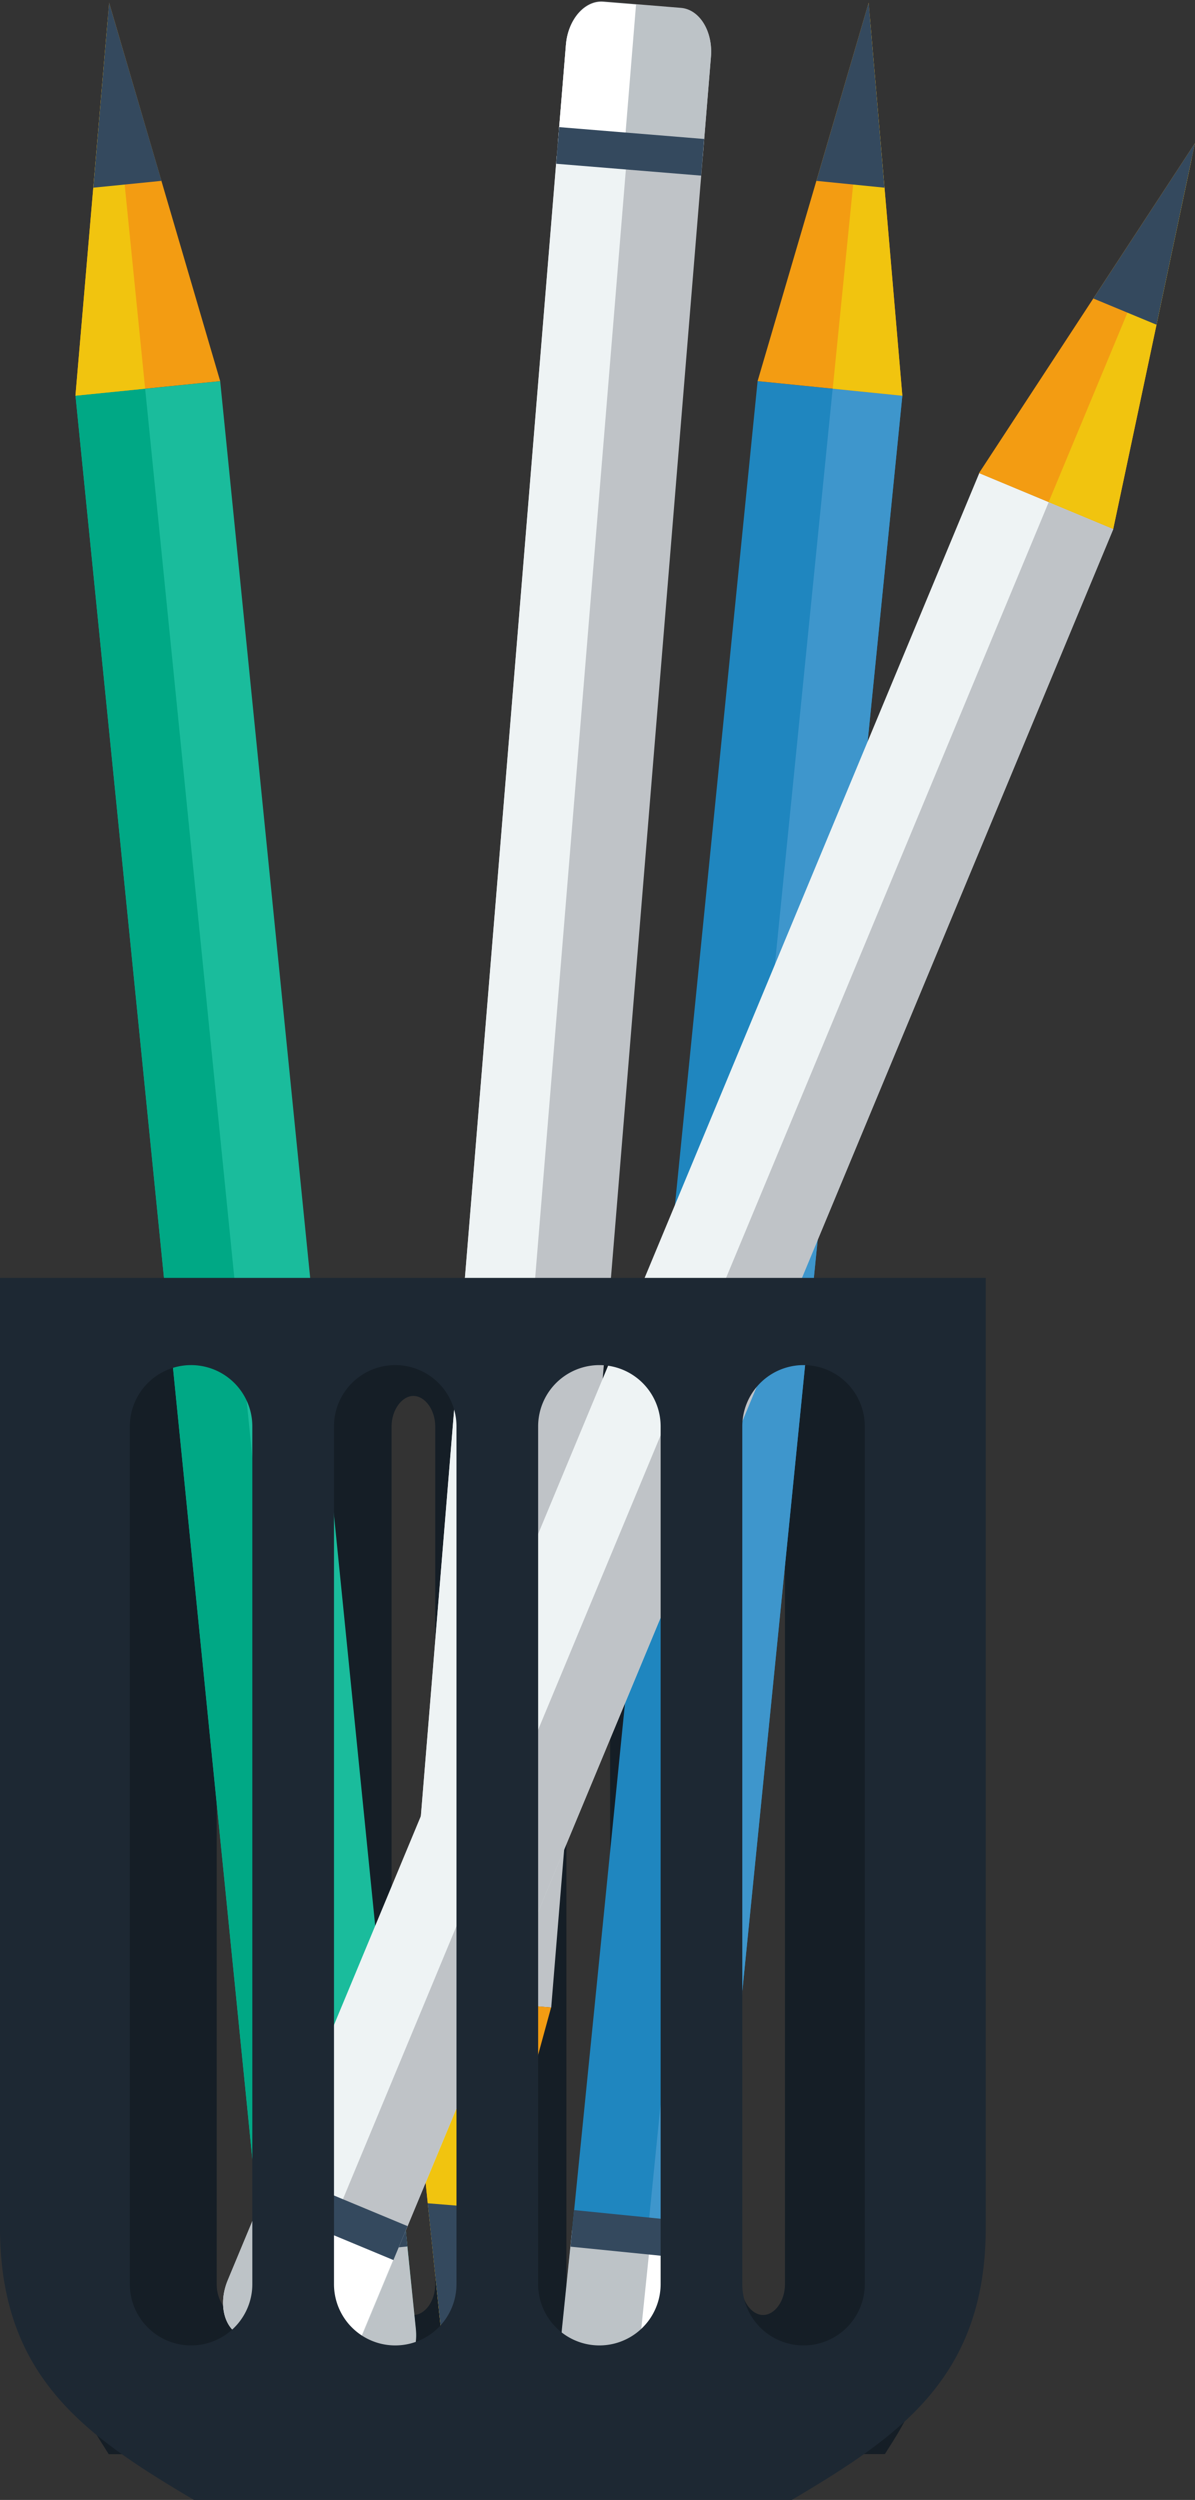 <svg xmlns="http://www.w3.org/2000/svg" viewBox="0 -0.14 117.07 244.81"><rect x="0" y="-0.14" width="117.07" height="244.81" fill="#333333" stroke="none"/><title>Depositphotos_57815237_01</title><g data-name="Layer 2"><path d="M10.65 240.19l-.88-1.4c-3.5-5.55-5.43-12.93-5.43-20.78v-89.73H93V218c0 7.85-1.93 15.23-5.43 20.78l-.88 1.4zm10.58-100.63v84c0 1.63 1 3 2.14 3s2.14-1.37 2.14-3v-84c0-1.63-1-3-2.14-3s-2.14 1.38-2.14 3zm17.13 0v84c0 1.63 1 3 2.14 3s2.14-1.37 2.14-3v-84c0-1.63-1-3-2.14-3s-2.14 1.38-2.14 3zm17.13 0v84c0 1.63 1 3 2.14 3s2.14-1.37 2.14-3v-84c0-1.63-1-3-2.14-3s-2.14 1.38-2.14 3zm17.13 0v84c0 1.63 1 3 2.14 3s2.14-1.37 2.14-3v-84c0-1.63-1-3-2.14-3s-2.14 1.38-2.14 3z" fill="#151e26"/><path d="M39.79 195.28L55.44 4.23c.2-2.48 1.85-4.37 3.67-4.22l7.6.62c1.82.15 3.14 2.28 2.94 4.76L54 196.45z" fill="#bfc3c7"/><path fill="#eef3f4" d="M39.793 195.274L54.541 15.127l6.837.56L46.63 195.834z"/><path d="M54.64 14l.8-9.73c.2-2.48 1.85-4.37 3.67-4.22l7.6.62c1.82.15 3.14 2.28 2.94 4.76l-.8 9.73z" fill="#bdc3c7"/><path d="M61.15 14.49L54.64 14l.8-9.73c.2-2.48 1.85-4.37 3.67-4.22l3.2.26z" fill="#fff"/><path fill="#f39c12" d="M53.99 196.44l-14.2-1.16 4 38.42 10.2-37.26z"/><path fill="#f1c40f" d="M43.64 232.26l-3.85-36.98 6.83.56-2.98 36.42z"/><path fill="#34495e" d="M48.59 216.16l-4.8 17.54-1.89-18.08 6.69.54z"/><path fill="#34495e" d="M54.485 15.897l.293-3.588 14.203 1.162-.294 3.588z"/><path d="M88.4 38.61L69.26 229.34c-.25 2.47-1.93 4.33-3.75 4.15l-7.58-.76c-1.82-.18-3.1-2.34-2.85-4.81L74.22 37.18z" fill="#1f86bf"/><path fill="#3e96cc" d="M63.528 217.764L81.574 37.917l6.826.685L70.354 218.45z"/><path d="M70.23 219.63l-1 9.72c-.25 2.47-1.93 4.33-3.75 4.15l-7.58-.76c-1.82-.18-3.1-2.34-2.85-4.81l1-9.72z" fill="#bdc3c7"/><path d="M63.74 219l6.49.65-1 9.72c-.25 2.47-1.93 4.33-3.75 4.15l-3.2-.32z" fill="#fff"/><path fill="#f39c12" d="M74.22 37.18l14.18 1.43L85.1.12 74.22 37.18z"/><path fill="#f1c40f" d="M85.22 1.57l3.18 37.04-6.82-.69 3.64-36.35z"/><path fill="#34495e" d="M79.98 17.57L85.1.12l1.55 18.12-6.67-.67z"/><path fill="#34495e" d="M55.888 219.868l.36-3.582 14.178 1.423-.36 3.582z"/><path d="M7.4 38.61l19.14 190.73c.25 2.47 1.93 4.33 3.75 4.15l7.58-.76c1.82-.18 3.1-2.34 2.85-4.81L21.57 37.18z" fill="#1abc9c"/><path fill="#00a885" d="M7.393 38.604l6.826-.685 18.046 179.847-6.826.685z"/><path d="M25.56 219.63l1 9.72c.25 2.47 1.93 4.33 3.75 4.15l7.58-.76c1.82-.18 3.1-2.34 2.85-4.81l-1-9.72z" fill="#bdc3c7"/><path d="M32.06 219l-6.49.65 1 9.72c.25 2.47 1.93 4.33 3.75 4.15l3.2-.32z" fill="#fff"/><path fill="#f39c12" d="M21.57 37.18L7.39 38.61 10.69.12l10.88 37.06z"/><path fill="#f1c40f" d="M10.57 1.57L7.39 38.61l6.83-.69-3.65-36.35z"/><path fill="#34495e" d="M15.82 17.57L10.69.12 9.14 18.24l6.68-.67z"/><path fill="#34495e" d="M25.375 217.689l14.179-1.423.36 3.582-14.18 1.423z"/><path d="M109.06 51.66l-73.63 177c-1 2.3-3.1 3.59-4.79 2.88l-7-2.93c-1.69-.7-2.29-3.13-1.33-5.43l73.63-177z" fill="#eef3f4"/><path fill="#bfc3c7" d="M33.307 215.913L102.735 49.04l6.334 2.635L39.641 218.55z"/><path d="M39.18 219.63l-3.75 9c-1 2.3-3.1 3.59-4.79 2.88l-7-2.93c-1.69-.7-2.29-3.13-1.33-5.43l3.75-9z" fill="#bdc3c7"/><path d="M33.16 217.12l6 2.51-3.75 9c-1 2.3-3.1 3.59-4.79 2.88l-3-1.23z" fill="#fff"/><path fill="#f39c12" d="M95.91 46.19l13.15 5.47 8.01-37.79-21.16 32.32z"/><path fill="#f1c40f" d="M116.77 15.3l-7.71 36.36-6.33-2.63 14.04-33.73z"/><path fill="#34495e" d="M107.11 29.09l9.96-15.22-3.77 17.79-6.19-2.57z"/><path fill="#34495e" d="M25.386 215.707l1.383-3.324 13.157 5.474-1.383 3.324z"/><path d="M0 125v93c0 14.73 8.5 20.45 19 26.67h58.57c10.49-6.22 19-11.94 19-26.67v-93zm72.72 14.54a6 6 0 1 1 12 0v84a6 6 0 1 1-12 0zm-20 0a6 6 0 0 1 12 0v84a6 6 0 0 1-12 0zm-20 0a6 6 0 0 1 12 0v84a6 6 0 0 1-12 0zm-20 0a6 6 0 0 1 12 0v84a6 6 0 0 1-12 0z" fill="#1d2833"/></g></svg>